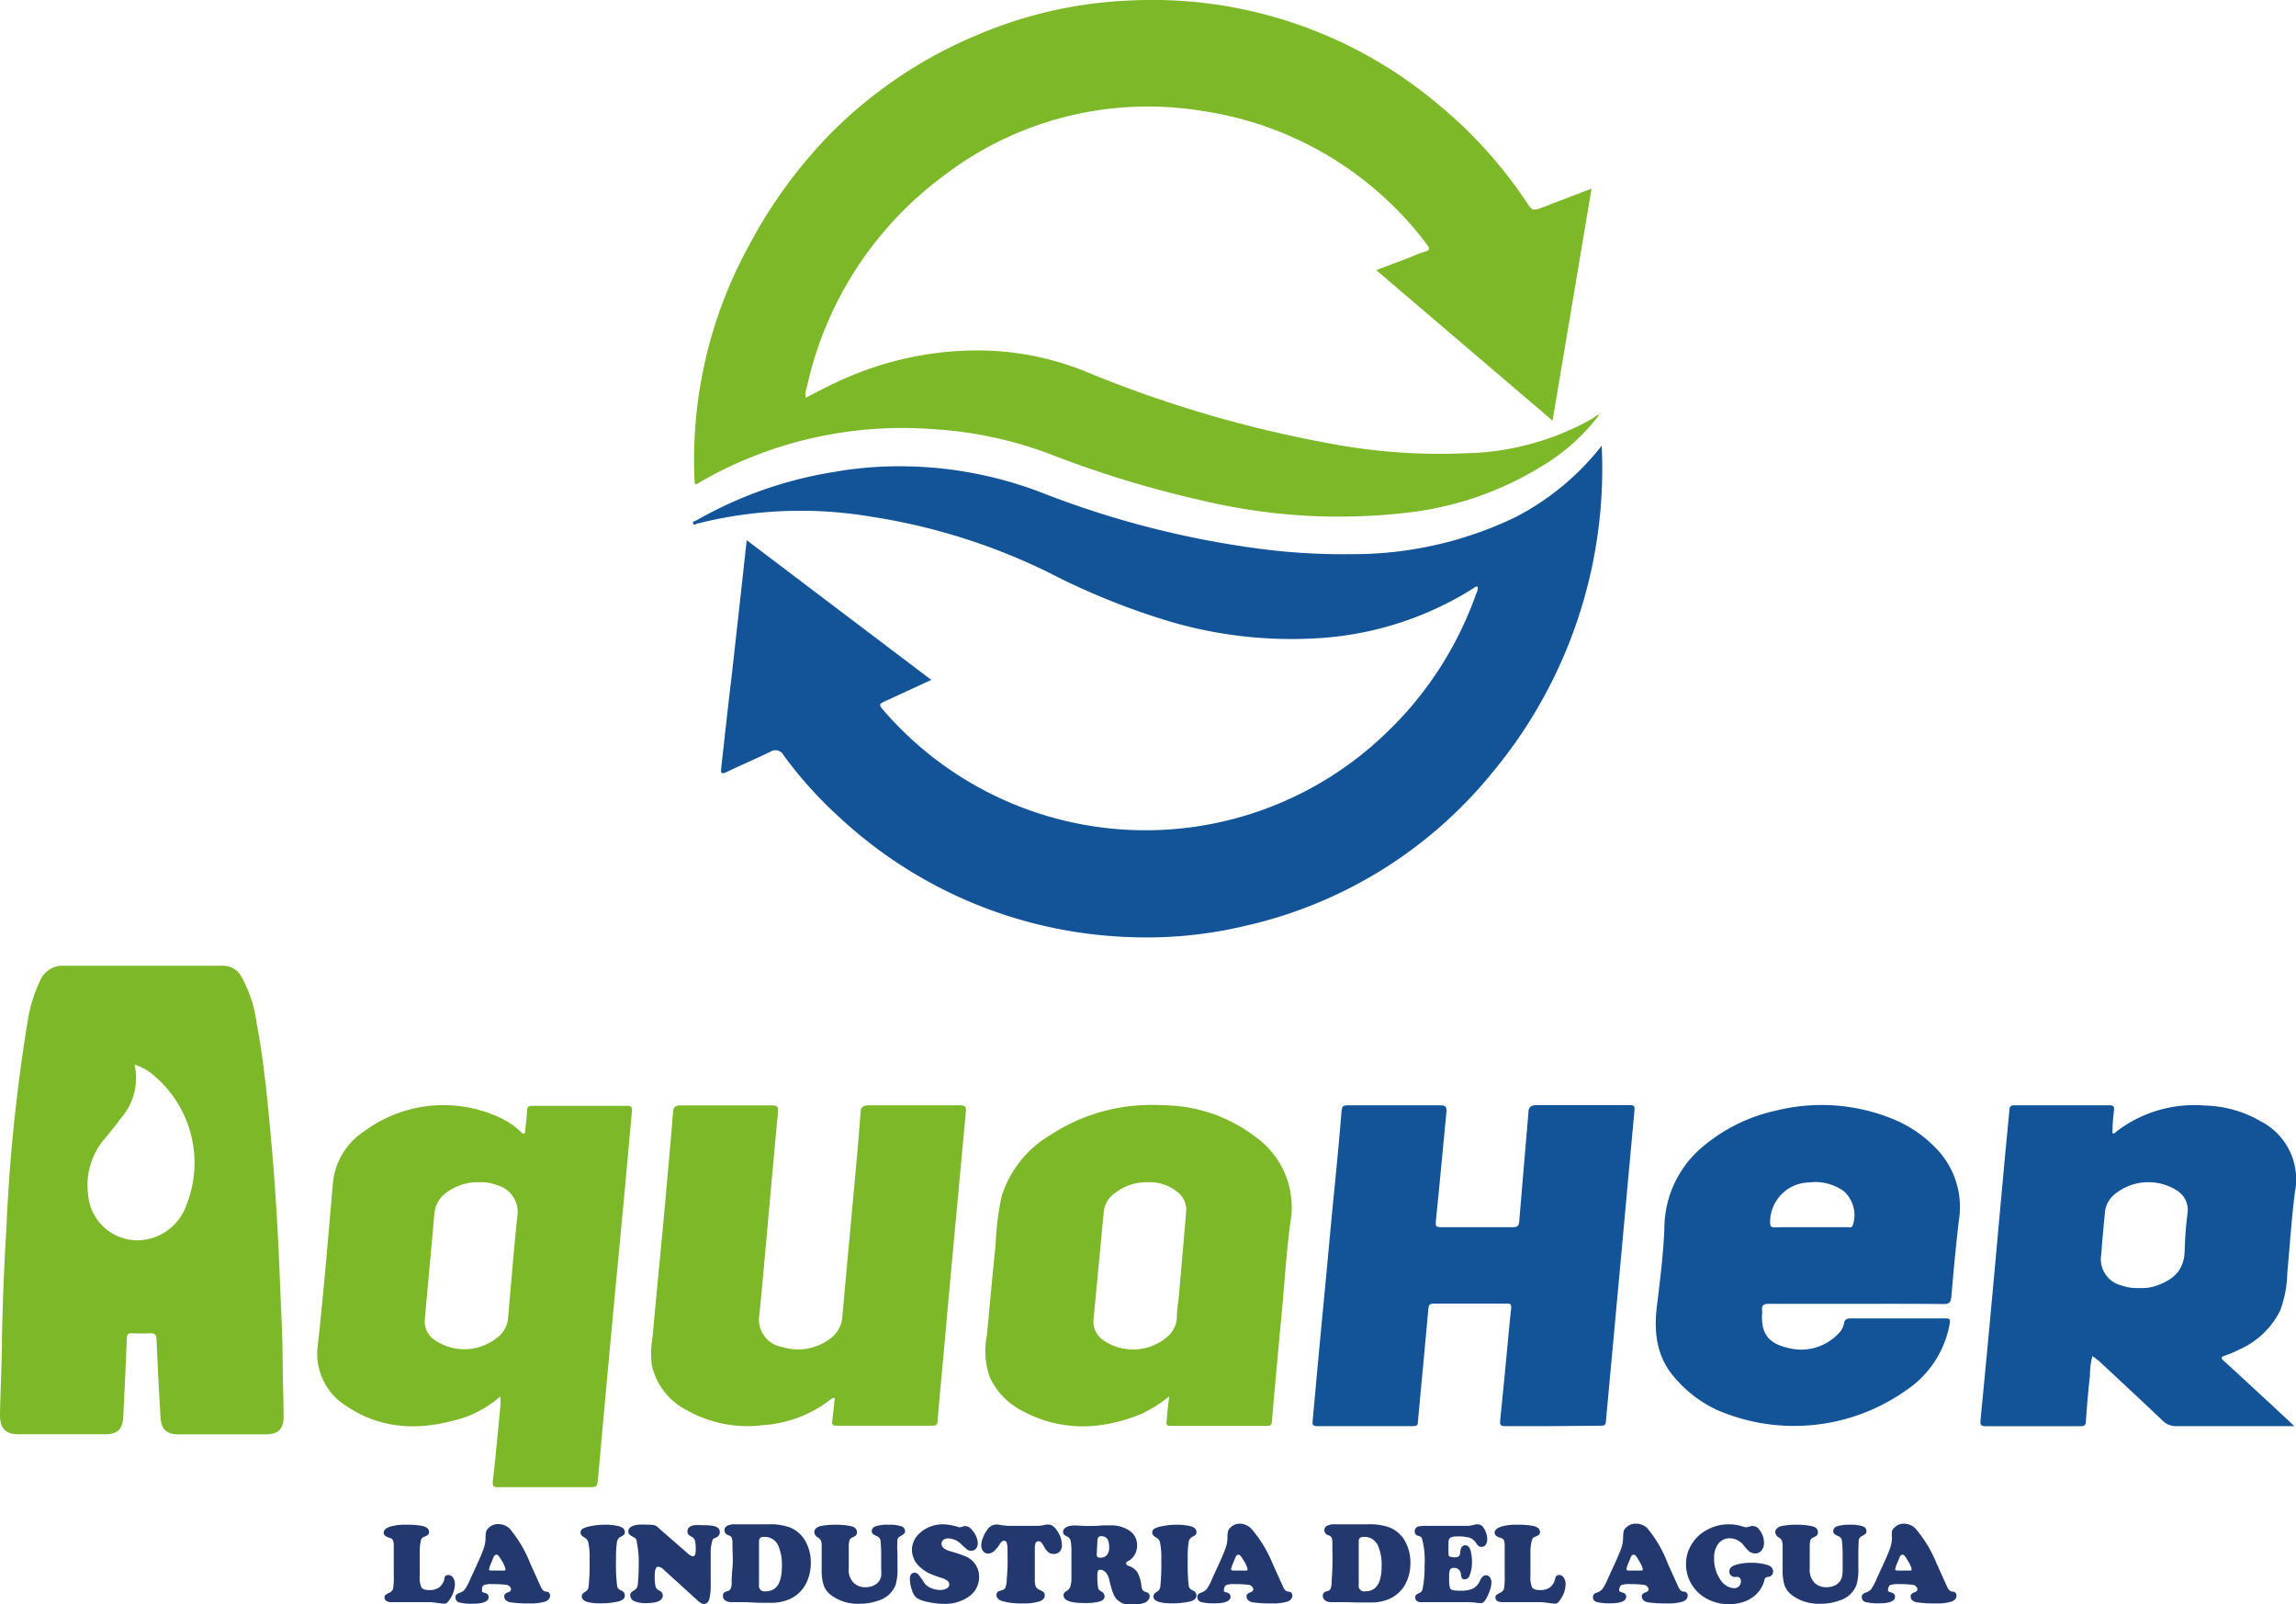 <svg xmlns="http://www.w3.org/2000/svg" viewBox="0 0 223.85 156.37"><defs><style>.cls-1-aq{fill:#7db828;}.cls-1-aq,.cls-2-aq{fill-rule:evenodd;}.cls-2-aq{fill:#135499;}.cls-3-aq{fill:#22386e;}</style></defs><g id="Capa_2" data-name="Capa 2"><g id="Capa_1-2" data-name="Capa 1"><path class="cls-1-aq" d="M156,40.33l0-.08s0,0,0,0,0,0,0,0Z"/><path class="cls-1-aq" d="M81.39,136.25c-.29,0-.4.15-.55.26a12.07,12.07,0,0,1-6.49,2.4A12,12,0,0,1,67,137.47,6.51,6.51,0,0,1,63.54,133a9.61,9.61,0,0,1,.08-2.68c.47-5.19,1-10.38,1.45-15.57.19-2.09.38-4.17.54-6.26,0-.53.18-.76.78-.75,3,0,5.92,0,8.89,0,.51,0,.61.14.57.65-.52,5.53-1,11.06-1.51,16.59-.1,1.09-.2,2.17-.32,3.25a2.71,2.71,0,0,0,2.25,3.06,5.2,5.2,0,0,0,4.69-.83,2.87,2.87,0,0,0,1.17-2.16c.35-4,.73-8,1.09-11.94.24-2.59.48-5.19.67-7.79,0-.63.22-.85.88-.84,2.94,0,5.89,0,8.83,0,.49,0,.62.12.57.64-.38,4-.74,8-1.11,11.93q-.47,5-.91,10c-.25,2.74-.51,5.49-.75,8.23,0,.32-.13.43-.46.43H81.55c-.38,0-.45-.13-.41-.49C81.24,137.76,81.31,137,81.39,136.25Z"/><path class="cls-1-aq" d="M114,136.09a12.69,12.69,0,0,1-2.83,1.77c-3.89,1.54-7.75,1.67-11.53-.36a7,7,0,0,1-3.12-3.22,7.66,7.66,0,0,1-.3-4.16c.28-2.93.54-5.87.85-8.8a27.45,27.45,0,0,1,.58-4.7,10.61,10.61,0,0,1,4.77-6,17.9,17.9,0,0,1,10.82-2.9,15.08,15.08,0,0,1,9.21,3.12,8.42,8.42,0,0,1,3.36,8.3c-.38,2.79-.55,5.62-.81,8.42-.34,3.66-.68,7.32-1,11,0,.34-.16.42-.47.42h-9.39c-.39,0-.45-.14-.4-.49C113.81,137.76,113.87,137,114,136.09Zm-2-20.86a5,5,0,0,0-3.22,1,2.56,2.56,0,0,0-1.16,1.82c-.34,3.5-.66,7-1,10.51a2.18,2.18,0,0,0,.85,2,5.12,5.12,0,0,0,6.53-.44,2.67,2.67,0,0,0,.74-1.72c0-.72.14-1.45.2-2.17q.36-4,.7-8.1a2.14,2.14,0,0,0-.92-2A4.2,4.2,0,0,0,111.92,115.23Z"/><path class="cls-2-aq" d="M181,127.08c-2.84,0-5.67,0-8.51,0-.5,0-.76.11-.69.65a1.34,1.34,0,0,1,0,.2c-.14,2,.58,3,2.5,3.44a5,5,0,0,0,4.94-1.39,1.86,1.86,0,0,0,.53-.93c.06-.45.27-.55.69-.55,3,0,6,0,9,0,.7,0,.72,0,.58.78a9.89,9.89,0,0,1-4.19,6.22,18.91,18.91,0,0,1-18.48,1.91,12.11,12.11,0,0,1-4.2-3.26c-1.69-2-1.94-4.39-1.62-6.93s.61-5,.72-7.46a10.39,10.39,0,0,1,3.83-8.07,16.47,16.47,0,0,1,7-3.43,18.35,18.35,0,0,1,12.1,1.09,12.26,12.26,0,0,1,3.86,2.9,8.19,8.19,0,0,1,1.91,6.78c-.28,2.44-.51,4.88-.72,7.33-.05.57-.2.75-.77.74C186.63,127.07,183.81,127.08,181,127.08Zm-4.42-7.47c1.19,0,2.38,0,3.57,0,.16,0,.36.1.48-.17a3.12,3.12,0,0,0-.88-3.35,4.79,4.79,0,0,0-3.38-.84,3.87,3.87,0,0,0-3.79,3.78c0,.42,0,.61.5.6C174.24,119.59,175.41,119.61,176.57,119.61Z"/><path class="cls-2-aq" d="M151.35,139c-1.54,0-3.09,0-4.63,0-.4,0-.5-.12-.46-.52.28-2.78.55-5.57.81-8.35.09-.89.16-1.79.27-2.68,0-.35-.11-.39-.38-.39q-3.6,0-7.2,0c-.37,0-.47.15-.5.48-.16,1.85-.34,3.71-.51,5.56s-.35,3.65-.51,5.49c0,.34-.15.41-.46.41q-4.69,0-9.39,0c-.47,0-.44-.23-.41-.56.22-2.36.43-4.72.65-7.08s.47-5,.71-7.47c.32-3.48.65-7,1-10.46.15-1.6.3-3.19.43-4.79.07-.91.06-.91.91-.91,2.9,0,5.8,0,8.7,0,.51,0,.69.08.64.65-.34,3.44-.64,6.89-1,10.34-.09.89-.11.89.74.89,2.25,0,4.5,0,6.76,0,.43,0,.56-.14.6-.57.28-3.51.6-7,.89-10.54,0-.6.23-.8.86-.79,3,0,6,0,9,0,.44,0,.53.09.48.56-.41,4.34-.79,8.68-1.19,13q-.8,8.63-1.59,17.24c0,.36-.15.46-.49.45Z"/><path class="cls-2-aq" d="M204,132.16a7.73,7.73,0,0,0-.24,1.93c-.17,1.47-.29,2.94-.39,4.41,0,.42-.18.52-.57.51-3.06,0-6.13,0-9.2,0-.47,0-.55-.16-.51-.58q.62-6.36,1.2-12.7c.36-3.87.7-7.75,1.06-11.62.18-2,.38-4,.56-5.93,0-.35.16-.45.5-.45,3.09,0,6.17,0,9.26,0,.37,0,.47.12.44.48a16.6,16.6,0,0,0-.15,2.23c.15.07.25,0,.34-.12a12.46,12.46,0,0,1,8.61-2.57,11.43,11.43,0,0,1,5.54,1.56,6.36,6.36,0,0,1,3.3,6.85c-.34,2.62-.5,5.27-.75,7.91a11,11,0,0,1-.7,3.68,8.08,8.08,0,0,1-3.95,3.77,10.59,10.59,0,0,1-1.43.61c-.43.14-.39.25-.1.52,1.55,1.4,3.07,2.83,4.61,4.24l2.26,2.11H223c-3.61,0-7.22,0-10.83,0a1.78,1.78,0,0,1-1.33-.54c-2.05-1.95-4.12-3.87-6.19-5.8C204.44,132.51,204.25,132.35,204,132.16Zm4.58-6.62a4.24,4.24,0,0,0,1.75-.26c1.64-.61,2.64-1.5,2.67-3.48a34.55,34.55,0,0,1,.27-3.51,2.24,2.24,0,0,0-1-2.24,5.19,5.19,0,0,0-6.16.4,2.57,2.57,0,0,0-.88,1.64c-.13,1.38-.27,2.76-.36,4.14a2.64,2.64,0,0,0,2,3.07A4.53,4.53,0,0,0,208.6,125.54Z"/><path class="cls-1-aq" d="M48.78,136.1a10.63,10.63,0,0,1-3.49,2.05c-4,1.28-7.86,1.32-11.48-1.08A6,6,0,0,1,31,131c.57-5.22,1-10.47,1.46-15.7a6.76,6.76,0,0,1,3-5A13,13,0,0,1,48.88,109a7.54,7.54,0,0,1,1.91,1.33c.09.08.17.21.31.16s.1-.22.11-.33c.07-.64.14-1.27.18-1.91,0-.35.14-.47.49-.47,3.09,0,6.18,0,9.27,0,.44,0,.49.17.46.56-.24,2.55-.46,5.11-.7,7.66-.27,2.89-.54,5.79-.82,8.68q-.62,6.57-1.22,13.14-.28,3.08-.55,6.13c-.09,1-.08,1-1,1h-8.7c-.43,0-.64,0-.57-.6.29-2.52.52-5.06.76-7.59C48.8,136.59,48.78,136.42,48.78,136.1Zm-2-20.87a5.07,5.07,0,0,0-3.07.88,2.85,2.85,0,0,0-1.36,2.18c-.3,3.44-.63,6.88-.93,10.33a2.15,2.15,0,0,0,.89,1.94,5.11,5.11,0,0,0,6.53-.51,2.65,2.65,0,0,0,.69-1.55c.3-3.29.55-6.59.9-9.88a2.7,2.7,0,0,0-2-3.11A4,4,0,0,0,46.8,115.23Z"/><path class="cls-1-aq" d="M27.56,133c0-2.57-.15-5.13-.25-7.7-.18-4.83-.46-9.65-.9-14.46-.34-3.75-.7-7.49-1.4-11.19a12.52,12.52,0,0,0-1.51-4.52,2,2,0,0,0-1.82-1c-1.88,0-3.75,0-5.63,0H10.59c-1.44,0-2.88,0-4.31,0a2.38,2.38,0,0,0-2.41,1.55,14.14,14.14,0,0,0-1.15,3.71,169,169,0,0,0-2.09,20.2c-.22,3.57-.36,7.14-.44,10.71,0,2.54-.15,5.09-.19,7.63,0,1.3.55,1.86,1.77,1.86h8.46c1.25,0,1.73-.47,1.79-1.76.12-2.52.25-5,.34-7.56,0-.44.18-.54.56-.52a17,17,0,0,0,1.75,0c.43,0,.57.12.59.57q.16,3.81.39,7.62c.07,1.17.59,1.66,1.72,1.66h8.57c1.19,0,1.73-.54,1.71-1.77C27.64,136.33,27.58,134.67,27.56,133Zm-9.41-15.48a5.12,5.12,0,0,1-4.44,3.36,4.83,4.83,0,0,1-5.12-4.47,7,7,0,0,1,1.81-5.65c.49-.61,1-1.22,1.45-1.85a5.91,5.91,0,0,0,1.27-5.14,5.11,5.11,0,0,1,1.9,1.07A11.13,11.13,0,0,1,18.15,117.52Z"/><path class="cls-2-aq" d="M156.16,43.44a46.33,46.33,0,0,1-10.71,31.92,43.32,43.32,0,0,1-24,14.87A41.45,41.45,0,0,1,110,91.33,43.74,43.74,0,0,1,81.67,79.5a39.47,39.47,0,0,1-5.28-5.9.89.89,0,0,0-1.28-.33c-1.43.69-2.89,1.32-4.32,2-.44.2-.53.09-.48-.37.33-2.92.64-5.85,1-8.78l1-9,.49-4.47,18,13.62-4.34,2c-.84.38-.83.38-.22,1.08a33.76,33.76,0,0,0,49,2,34.64,34.64,0,0,0,8.69-13.51,1.14,1.14,0,0,0,.14-.64c-.18-.08-.3.06-.42.14A32,32,0,0,1,129,62.17a42,42,0,0,1-15-1.61,69.11,69.11,0,0,1-11.8-4.78A59.74,59.74,0,0,0,85,50.37a41.2,41.2,0,0,0-17,.66c-.15,0-.33.23-.42,0s.18-.23.3-.3A39.57,39.57,0,0,1,81.31,46a36.23,36.23,0,0,1,6.9-.55A38.49,38.49,0,0,1,101.52,48a90.69,90.69,0,0,0,20.73,5.41,61.87,61.87,0,0,0,9.41.6,36.44,36.44,0,0,0,16-3.56A25.47,25.47,0,0,0,156.16,43.44Z"/><path class="cls-1-aq" d="M156,40.32a19.38,19.38,0,0,1-5.65,5.1,31.71,31.71,0,0,1-13,4.53,57.5,57.5,0,0,1-20.37-1.22,103.86,103.86,0,0,1-14.76-4.53A38.88,38.88,0,0,0,91,41.83a39.57,39.57,0,0,0-18.42,3,38.67,38.67,0,0,0-4.72,2.39c-.17-.08-.14-.2-.14-.3a43.42,43.42,0,0,1,5.35-23.08,47.47,47.47,0,0,1,7.61-10.52A44,44,0,0,1,95.13,3.47a42.32,42.32,0,0,1,15-3.42,43.25,43.25,0,0,1,30.25,10.26,43.47,43.47,0,0,1,8.49,9.45c.52.78.6.81,1.48.47l4.82-1.85c-1.27,7.56-2.52,15-3.8,22.62L134.18,26.33l3.14-1.19c.53-.2,1-.44,1.58-.6s.48-.37.2-.73a32.26,32.26,0,0,0-4.55-4.93,33.42,33.42,0,0,0-17.29-8.06,32.76,32.76,0,0,0-25.2,6.27A34.88,34.88,0,0,0,78.67,37.72a2.22,2.22,0,0,0-.13,1.05c1.23-.63,2.43-1.26,3.67-1.81a32.11,32.11,0,0,1,12.62-2.8,28,28,0,0,1,10.88,2,117.28,117.28,0,0,0,24.14,7.1,57.37,57.37,0,0,0,13,.92,26.18,26.18,0,0,0,12.26-3.3c.32-.18.58-.48,1-.52Z"/><path class="cls-3-aq" d="M188.81,152.39l1,2.21a1.31,1.31,0,0,0,.25.4.47.47,0,0,0,.3.13c.26,0,.39.17.39.4s-.16.45-.48.57a4.88,4.88,0,0,1-1.57.18,11.23,11.23,0,0,1-1.82-.11.82.82,0,0,1-.44-.2.46.46,0,0,1-.16-.36.33.33,0,0,1,.09-.25.72.72,0,0,1,.31-.17c.17-.06.26-.16.26-.29s-.15-.39-.45-.43a9.11,9.11,0,0,0-1.33-.07,2.34,2.34,0,0,0-.87.09.38.38,0,0,0-.15.19.77.77,0,0,0-.07.28c0,.08,0,.13.05.15a1.29,1.29,0,0,0,.3.12.4.4,0,0,1,.34.39c0,.43-.52.65-1.56.65a5.12,5.12,0,0,1-1.3-.12.48.48,0,0,1-.38-.5.36.36,0,0,1,.09-.26.67.67,0,0,1,.3-.17,1.21,1.21,0,0,0,.54-.35,6,6,0,0,0,.52-1l.77-1.68c.28-.62.47-1.09.57-1.39a3.68,3.68,0,0,0,.15-.9,3.16,3.16,0,0,1,0-.66.76.76,0,0,1,.24-.35,1.26,1.26,0,0,1,.95-.38,1.61,1.61,0,0,1,1.06.43A12.14,12.14,0,0,1,188.81,152.39Zm-3.79.69h1.07c.19,0,.29,0,.29-.13a2.65,2.65,0,0,0-.41-.88,2.1,2.1,0,0,0-.28-.43.25.25,0,0,0-.21-.11c-.13,0-.24.12-.32.36l-.16.39a3.11,3.11,0,0,0-.23.67C184.77,153,184.85,153.08,185,153.08Z"/><path class="cls-3-aq" d="M181.18,151.45v1.33a5.57,5.57,0,0,1-.18,1.7,2.55,2.55,0,0,1-1.7,1.53,5.07,5.07,0,0,1-1.8.3,4.37,4.37,0,0,1-2.8-.84,2.2,2.2,0,0,1-.71-.94,4.84,4.84,0,0,1-.19-1.56c0-.27,0-.7,0-1.31,0-.43,0-.71,0-.85a1.86,1.86,0,0,0-.07-.63.71.71,0,0,0-.29-.32.65.65,0,0,1-.36-.53.49.49,0,0,1,.18-.37,1,1,0,0,1,.48-.23,7.31,7.31,0,0,1,1.42-.12,6.79,6.79,0,0,1,1.49.14c.39.09.59.28.59.59a.45.45,0,0,1-.17.37l-.33.17a.41.41,0,0,0-.24.27,2.66,2.66,0,0,0-.06.67c0,.32,0,1,0,2.05a1.79,1.79,0,0,0,.5,1.43,1.59,1.59,0,0,0,1.13.4,1.86,1.86,0,0,0,.79-.16,1.31,1.31,0,0,0,.54-.44,1.52,1.52,0,0,0,.2-.47,4.48,4.48,0,0,0,.05-.72v-1.2a13.16,13.16,0,0,0-.08-1.61.56.56,0,0,0-.35-.38,1.56,1.56,0,0,1-.39-.22.4.4,0,0,1-.1-.26.51.51,0,0,1,.39-.48,3.79,3.79,0,0,1,1.25-.15,3.58,3.58,0,0,1,1.22.15.49.49,0,0,1,.38.47.37.37,0,0,1-.06.23,1.89,1.89,0,0,1-.35.24.61.61,0,0,0-.33.35C181.21,150.17,181.19,150.64,181.18,151.45Z"/><path class="cls-3-aq" d="M168.52,148.57a4.54,4.54,0,0,1,1.35.2,1.6,1.6,0,0,0,.39.09,1.85,1.85,0,0,0,.45-.12.67.67,0,0,1,.24,0,.76.76,0,0,1,.58.36,2,2,0,0,1,.45,1.26,1.14,1.14,0,0,1-.24.76.78.78,0,0,1-.62.29,1,1,0,0,1-.62-.23,4.1,4.1,0,0,1-.46-.51,1.76,1.76,0,0,0-1.38-.74,1.38,1.38,0,0,0-1.12.52,2.16,2.16,0,0,0-.42,1.4,3.6,3.6,0,0,0,.67,2.21,1.83,1.83,0,0,0,.6.54,1.38,1.38,0,0,0,.69.19.62.62,0,0,0,.46-.18.66.66,0,0,0,.19-.49.42.42,0,0,0-.16-.37.27.27,0,0,0-.11-.05h-.31a.53.53,0,0,1-.39-.15.51.51,0,0,1-.16-.37c0-.31.2-.52.6-.65a5,5,0,0,1,1.52-.21,5.26,5.26,0,0,1,1.55.2c.4.12.6.34.6.67a.49.49,0,0,1-.14.34.61.61,0,0,1-.35.17.48.48,0,0,0-.25.08.68.68,0,0,0-.12.28,2.83,2.83,0,0,1-.92,1.45,3.25,3.25,0,0,1-1.13.63,4.58,4.58,0,0,1-3.58-.33,3.87,3.87,0,0,1-1.56-1.57,3.8,3.8,0,0,1-.44-1.82,3.54,3.54,0,0,1,.53-1.87,3.8,3.8,0,0,1,1.58-1.47A4.34,4.34,0,0,1,168.52,148.57Z"/><path class="cls-3-aq" d="M162.6,152.39l1,2.21a1.31,1.31,0,0,0,.25.4.47.47,0,0,0,.3.13c.26,0,.39.17.39.4s-.16.45-.48.57a4.88,4.88,0,0,1-1.57.18,11.23,11.23,0,0,1-1.82-.11.82.82,0,0,1-.44-.2.5.5,0,0,1-.16-.36.33.33,0,0,1,.09-.25.72.72,0,0,1,.31-.17c.17-.06.26-.16.26-.29s-.15-.39-.45-.43a9.11,9.11,0,0,0-1.33-.07,2.34,2.34,0,0,0-.87.09.38.38,0,0,0-.15.19.77.77,0,0,0-.07.28c0,.08,0,.13.05.15a1.29,1.29,0,0,0,.3.12.4.4,0,0,1,.34.39c0,.43-.52.65-1.56.65a5,5,0,0,1-1.29-.12.48.48,0,0,1-.39-.5.36.36,0,0,1,.09-.26.74.74,0,0,1,.3-.17,1.21,1.21,0,0,0,.54-.35,6,6,0,0,0,.52-1l.77-1.68c.28-.62.47-1.09.57-1.39a3.68,3.68,0,0,0,.15-.9,3.16,3.16,0,0,1,.05-.66.85.85,0,0,1,.24-.35,1.26,1.26,0,0,1,1-.38,1.61,1.61,0,0,1,1.06.43A12.14,12.14,0,0,1,162.6,152.39Zm-3.79.69h1.07c.19,0,.29,0,.29-.13a2.65,2.65,0,0,0-.41-.88,2.1,2.1,0,0,0-.28-.43.25.25,0,0,0-.21-.11c-.13,0-.24.12-.32.36l-.16.39a3.11,3.11,0,0,0-.23.67C158.56,153,158.64,153.08,158.81,153.08Z"/><path class="cls-3-aq" d="M149.21,151.1v2.5a2.45,2.45,0,0,0,.15,1.09c.12.2.37.29.76.29a1.61,1.61,0,0,0,1-.27,1.41,1.41,0,0,0,.5-.85c.05-.23.18-.35.37-.35a.54.54,0,0,1,.47.26,1.13,1.13,0,0,1,.18.67,2.61,2.61,0,0,1-.5,1.44,1.36,1.36,0,0,1-.27.34.5.5,0,0,1-.29.09l-1.21-.15h-3.81a1.12,1.12,0,0,1-.53-.09.4.4,0,0,1-.23-.37.32.32,0,0,1,.08-.23,1.61,1.61,0,0,1,.35-.21.7.7,0,0,0,.4-.41,6.41,6.41,0,0,0,.07-1.31c0-.33,0-.81,0-1.44s0-1.06,0-1.36a2,2,0,0,0-.06-.6.44.44,0,0,0-.29-.23,2,2,0,0,1-.46-.2.41.41,0,0,1-.17-.31c0-.27.22-.47.66-.61a5,5,0,0,1,1.5-.18,8.59,8.59,0,0,1,1.58.11c.45.1.68.3.68.59a.37.37,0,0,1-.09.27,1.78,1.78,0,0,1-.44.23.43.43,0,0,0-.26.32A4.76,4.76,0,0,0,149.21,151.1Z"/><path class="cls-3-aq" d="M139.12,148.72h2.81c.56,0,1,0,1.24,0a4.87,4.87,0,0,0,.76-.15l.18,0a.62.62,0,0,1,.5.3A2,2,0,0,1,145,150a.91.91,0,0,1-.15.56.48.48,0,0,1-.41.21.44.44,0,0,1-.28-.08,1.3,1.3,0,0,1-.27-.33,1.18,1.18,0,0,0-.61-.48,3.91,3.91,0,0,0-1.21-.13c-.42,0-.67.08-.76.23a.68.68,0,0,0-.09.32c0,.13,0,.48,0,1,0,.22,0,.35.11.4a1.1,1.1,0,0,0,.57.08.5.5,0,0,0,.33-.09.57.57,0,0,0,.13-.34c0-.21.06-.36.08-.44a.55.55,0,0,1,.15-.2.39.39,0,0,1,.27-.1.46.46,0,0,1,.38.21,1.49,1.49,0,0,1,.19.56,3.86,3.86,0,0,1,.08.84,3.38,3.38,0,0,1-.26,1.41.48.48,0,0,1-.45.3.3.3,0,0,1-.26-.1,1.09,1.09,0,0,1-.11-.39.64.64,0,0,0-.71-.62.36.36,0,0,0-.34.16,1.23,1.23,0,0,0-.09.57,6.18,6.18,0,0,0,0,.67,2.56,2.56,0,0,0,.07.53.34.34,0,0,0,.27.23,3.26,3.26,0,0,0,.75.06,2.85,2.85,0,0,0,1.24-.21,1.54,1.54,0,0,0,.67-.76,1.2,1.2,0,0,1,.28-.42.41.41,0,0,1,.31-.11.43.43,0,0,1,.38.2.8.8,0,0,1,.15.5,2.39,2.39,0,0,1-.17.81,4.2,4.2,0,0,1-.41.88.88.88,0,0,1-.21.24.27.27,0,0,1-.2.07l-.3,0a6.88,6.88,0,0,0-.94-.08h-4.62a.69.69,0,0,1-.43-.12.43.43,0,0,1-.15-.35.32.32,0,0,1,.07-.23,1.52,1.52,0,0,1,.29-.18.53.53,0,0,0,.25-.17.83.83,0,0,0,.12-.31,10.75,10.75,0,0,0,.18-2.21,8.15,8.15,0,0,0-.26-2.66.49.49,0,0,0-.12-.15,1.44,1.44,0,0,0-.27-.1.4.4,0,0,1-.31-.42.48.48,0,0,1,.1-.31.5.5,0,0,1,.27-.18A4.65,4.65,0,0,1,139.12,148.72Z"/><path class="cls-3-aq" d="M131.33,156.16h-.4l-.77,0-.37,0a1,1,0,0,1-.59-.17.54.54,0,0,1-.23-.44.4.4,0,0,1,.1-.3.73.73,0,0,1,.33-.17.48.48,0,0,0,.3-.18,1.34,1.34,0,0,0,.12-.48c0-.27.05-.8.08-1.59s0-1.57,0-2.35a1.65,1.65,0,0,0-.07-.61.55.55,0,0,0-.33-.24.51.51,0,0,1-.38-.49.47.47,0,0,1,.26-.42,1.43,1.43,0,0,1,.72-.15h.36l.67,0c.52,0,1.1,0,1.76,0h.51a5.59,5.59,0,0,1,2,.28,3,3,0,0,1,1.62,1.43,4.23,4.23,0,0,1,.49,2.1,4.48,4.48,0,0,1-.18,1.24,3.76,3.76,0,0,1-.49,1.07,3.28,3.28,0,0,1-1.74,1.28,4.28,4.28,0,0,1-1.4.22l-.66,0-.56,0Zm1.14-5.91v4.22a.54.54,0,0,0,.64.63c1.06,0,1.59-.8,1.59-2.42a4.65,4.65,0,0,0-.37-2.07,1.43,1.43,0,0,0-1.39-.81.55.55,0,0,0-.36.1A.49.49,0,0,0,132.47,150.25Z"/><path class="cls-3-aq" d="M124.07,152.39l1,2.21a1.34,1.34,0,0,0,.24.4.52.52,0,0,0,.3.13c.26,0,.39.17.39.4s-.16.45-.48.57a4.88,4.88,0,0,1-1.57.18,11.23,11.23,0,0,1-1.82-.11.79.79,0,0,1-.43-.2.48.48,0,0,1-.17-.36.33.33,0,0,1,.09-.25.79.79,0,0,1,.31-.17c.17-.06.26-.16.26-.29s-.15-.39-.44-.43a9.27,9.27,0,0,0-1.34-.07,2.24,2.24,0,0,0-.86.09.45.45,0,0,0-.16.19.74.74,0,0,0-.06.28c0,.08,0,.13,0,.15a1.47,1.47,0,0,0,.31.12.39.39,0,0,1,.33.39c0,.43-.52.65-1.55.65a5.06,5.06,0,0,1-1.3-.12.48.48,0,0,1-.38-.5.35.35,0,0,1,.08-.26.82.82,0,0,1,.3-.17,1.21,1.21,0,0,0,.54-.35,5.27,5.27,0,0,0,.52-1l.77-1.68c.28-.62.47-1.09.57-1.39a2.93,2.93,0,0,0,.15-.9,2.47,2.47,0,0,1,.06-.66.74.74,0,0,1,.23-.35,1.27,1.27,0,0,1,1-.38A1.6,1.6,0,0,1,122,149,12.33,12.33,0,0,1,124.07,152.39Zm-3.8.69h1.07c.2,0,.3,0,.3-.13a2.9,2.9,0,0,0-.41-.88,2.5,2.5,0,0,0-.29-.43.24.24,0,0,0-.2-.11q-.19,0-.33.36s-.07.17-.16.39a3.11,3.11,0,0,0-.23.67C120,153,120.11,153.08,120.27,153.08Z"/><path class="cls-3-aq" d="M114.74,148.61a5.41,5.41,0,0,1,1.17.11c.5.09.74.3.74.62a.33.33,0,0,1-.07.24,1.61,1.61,0,0,1-.37.23.71.71,0,0,0-.33.55,10.18,10.18,0,0,0-.08,1.66,18.16,18.16,0,0,0,.1,2.58.67.67,0,0,0,.12.24.78.78,0,0,0,.27.18.52.52,0,0,1,.36.48q0,.44-.66.6a8,8,0,0,1-1.76.17c-1.19,0-1.78-.23-1.78-.68,0-.16.12-.31.35-.45a.66.66,0,0,0,.32-.45,20.51,20.51,0,0,0,.1-2.64,7.08,7.08,0,0,0-.14-1.79.77.77,0,0,0-.37-.4,1.91,1.91,0,0,1-.3-.24.41.41,0,0,1-.07-.25.42.42,0,0,1,.22-.38,2.9,2.9,0,0,1,.8-.25A7.16,7.16,0,0,1,114.74,148.61Z"/><path class="cls-3-aq" d="M107.31,153c-.14,0-.23,0-.27.13a1.79,1.79,0,0,0-.05.58,5.16,5.16,0,0,0,.08,1.08.54.54,0,0,0,.08.17,1.16,1.16,0,0,0,.21.15.53.53,0,0,1,.33.47c0,.24-.15.41-.46.51a5.45,5.45,0,0,1-1.54.15c-1.34,0-2-.25-2-.76a.33.33,0,0,1,.06-.21,1,1,0,0,1,.27-.22.77.77,0,0,0,.32-.38,2.47,2.47,0,0,0,.12-.74c0-.26,0-1.18,0-2.77a4.64,4.64,0,0,0-.08-1,.6.6,0,0,0-.32-.39,1.35,1.35,0,0,1-.33-.21.41.41,0,0,1-.08-.25.44.44,0,0,1,.16-.35.88.88,0,0,1,.43-.22,2.72,2.72,0,0,1,.64-.06l.9.05h.43c.33,0,.77,0,1.31-.06.35,0,.59,0,.73,0a3.22,3.22,0,0,1,1.93.56,1.67,1.67,0,0,1,.68,1.41,1.77,1.77,0,0,1-.24.91,1.58,1.58,0,0,1-.66.62c-.11.06-.17.12-.17.21s.09.19.27.25a1.62,1.62,0,0,1,.84.63,3.48,3.48,0,0,1,.38,1.28,1,1,0,0,0,.14.47.89.89,0,0,0,.43.2.33.33,0,0,1,.17.14.4.4,0,0,1,.07.24.54.54,0,0,1-.13.34.79.79,0,0,1-.33.27,3.11,3.11,0,0,1-1.26.21,1.84,1.84,0,0,1-1.52-.56,2.21,2.21,0,0,1-.35-.63,9.75,9.75,0,0,1-.34-1.19,1.66,1.66,0,0,0-.32-.73A.76.76,0,0,0,107.31,153Zm-.32-2.78-.06,1.27v0a.39.39,0,0,0,.06.26s.11.07.23.07a.88.88,0,0,0,.7-.25,1.2,1.2,0,0,0,.22-.79q0-1.05-.75-1.05a.41.41,0,0,0-.3.09A.61.61,0,0,0,107,150.25Z"/><path class="cls-3-aq" d="M98.25,148.72h2.87a3.71,3.71,0,0,0,.85-.12,1.11,1.11,0,0,1,.28,0c.3,0,.58.22.86.66a2.43,2.43,0,0,1,.42,1.34.84.84,0,0,1-.29.7.89.89,0,0,1-.52.16.77.77,0,0,1-.5-.16,1.88,1.88,0,0,1-.42-.53,2,2,0,0,0-.29-.45.37.37,0,0,0-.25-.1.31.31,0,0,0-.29.17,1.47,1.47,0,0,0-.08.56v3a1.87,1.87,0,0,0,.09.68.7.7,0,0,0,.38.33,1.51,1.51,0,0,1,.4.23.45.45,0,0,1,.1.31c0,.26-.18.46-.53.59a5.38,5.38,0,0,1-1.63.19,6.64,6.64,0,0,1-2-.23c-.36-.12-.55-.32-.55-.6a.41.41,0,0,1,.2-.35l.39-.13a.41.41,0,0,0,.28-.23,2.29,2.29,0,0,0,.13-.64c0-.29.06-.75.08-1.38s0-1.18,0-1.65a2.25,2.25,0,0,0-.08-.7.26.26,0,0,0-.25-.2c-.14,0-.28.1-.41.3a3.08,3.08,0,0,1-.6.74.92.92,0,0,1-.54.21.61.61,0,0,1-.49-.22.89.89,0,0,1-.19-.57,2,2,0,0,1,.16-.74,3,3,0,0,1,.4-.75,1.11,1.11,0,0,1,.82-.55l.25,0a4.43,4.43,0,0,0,.49.08Z"/><path class="cls-3-aq" d="M92,148.57a5.2,5.2,0,0,1,1.47.28l.17,0a1.34,1.34,0,0,0,.33-.1.58.58,0,0,1,.19,0c.24,0,.5.19.77.58a1.91,1.91,0,0,1,.4,1.1.76.76,0,0,1-.18.51.56.56,0,0,1-.44.21.74.74,0,0,1-.36-.08c-.09-.06-.29-.24-.6-.52a1.88,1.88,0,0,0-1.28-.61.79.79,0,0,0-.49.14.48.48,0,0,0-.18.39c0,.32.28.56.83.72a13.74,13.74,0,0,1,1.45.48,2.14,2.14,0,0,1,1.38,2,2.3,2.3,0,0,1-.94,1.9,4,4,0,0,1-2.54.75,7.14,7.14,0,0,1-1.47-.17,3.45,3.45,0,0,1-1.12-.39,1.52,1.52,0,0,1-.47-.76,3.36,3.36,0,0,1-.21-1.14.64.64,0,0,1,.11-.4.42.42,0,0,1,.34-.18.52.52,0,0,1,.4.22,5.69,5.69,0,0,1,.54.76,1.45,1.45,0,0,0,.64.51,2.23,2.23,0,0,0,.91.2,1.23,1.23,0,0,0,.65-.15.44.44,0,0,0,.25-.38.47.47,0,0,0-.19-.38,2.15,2.15,0,0,0-.64-.29,11.15,11.15,0,0,1-1.19-.45,3.8,3.8,0,0,1-.76-.52,2.27,2.27,0,0,1-.86-1.73,2.12,2.12,0,0,1,.22-.94,2.36,2.36,0,0,1,.63-.78A3.33,3.33,0,0,1,92,148.57Z"/><path class="cls-3-aq" d="M87.5,151.45v1.33a5.57,5.57,0,0,1-.18,1.7,2.6,2.6,0,0,1-1.7,1.53,5.11,5.11,0,0,1-1.8.3,4.35,4.35,0,0,1-2.8-.84,2.05,2.05,0,0,1-.71-.94,4.79,4.79,0,0,1-.2-1.56c0-.27,0-.7,0-1.31,0-.43,0-.71,0-.85a2.26,2.26,0,0,0-.06-.63.81.81,0,0,0-.3-.32.65.65,0,0,1-.36-.53.49.49,0,0,1,.18-.37,1,1,0,0,1,.48-.23,7.38,7.38,0,0,1,1.42-.12,7,7,0,0,1,1.5.14c.38.09.58.28.58.59a.45.45,0,0,1-.17.37l-.33.17a.42.42,0,0,0-.23.27,2.18,2.18,0,0,0-.07.67c0,.32,0,1,0,2.05a1.76,1.76,0,0,0,.51,1.43,1.57,1.57,0,0,0,1.12.4,1.86,1.86,0,0,0,.79-.16,1.26,1.26,0,0,0,.74-.91,3.56,3.56,0,0,0,0-.72v-1.2a14.31,14.31,0,0,0-.07-1.61.6.6,0,0,0-.36-.38,1.65,1.65,0,0,1-.38-.22.36.36,0,0,1-.11-.26.51.51,0,0,1,.39-.48,3.79,3.79,0,0,1,1.25-.15,3.65,3.65,0,0,1,1.23.15.5.5,0,0,1,.38.47.37.37,0,0,1-.07.23,1.7,1.7,0,0,1-.34.24c-.2.11-.31.22-.33.35A10.37,10.37,0,0,0,87.5,151.45Z"/><path class="cls-3-aq" d="M72.84,156.16h-.4l-.77,0-.37,0a1,1,0,0,1-.59-.17.54.54,0,0,1-.23-.44.4.4,0,0,1,.1-.3.73.73,0,0,1,.33-.17.48.48,0,0,0,.3-.18,1.34,1.34,0,0,0,.12-.48c0-.27,0-.8.08-1.59s0-1.57,0-2.35a1.65,1.65,0,0,0-.07-.61.55.55,0,0,0-.33-.24.51.51,0,0,1-.38-.49.47.47,0,0,1,.26-.42,1.43,1.43,0,0,1,.72-.15H72l.67,0c.52,0,1.1,0,1.76,0h.51a5.59,5.59,0,0,1,2,.28,3,3,0,0,1,1.62,1.43,4.23,4.23,0,0,1,.49,2.1,4.48,4.48,0,0,1-.18,1.24,3.76,3.76,0,0,1-.49,1.07A3.28,3.28,0,0,1,76.62,156a4.28,4.28,0,0,1-1.4.22l-.66,0-.56,0ZM74,150.25v4.22a.54.54,0,0,0,.64.63c1.06,0,1.59-.8,1.59-2.42a4.65,4.65,0,0,0-.37-2.07,1.43,1.43,0,0,0-1.39-.81.55.55,0,0,0-.36.1A.49.49,0,0,0,74,150.25Z"/><path class="cls-3-aq" d="M64.29,149,67,151.36a1.11,1.11,0,0,0,.55.33c.19,0,.28-.2.28-.6a3.35,3.35,0,0,0-.08-.94.63.63,0,0,0-.34-.38.83.83,0,0,1-.3-.22.49.49,0,0,1-.09-.3c0-.3.21-.5.63-.59a5.77,5.77,0,0,1,.89,0,4.2,4.2,0,0,1,1.14.1c.33.1.5.29.5.57a.57.57,0,0,1-.41.54.82.82,0,0,0-.22.12.35.35,0,0,0-.1.17,4.27,4.27,0,0,0-.16,1.36v1.78c0,.27,0,.64,0,1.11a5.73,5.73,0,0,1-.12,1.39c-.09.35-.27.53-.53.53a.55.55,0,0,1-.29-.08,2.45,2.45,0,0,1-.41-.32L64.72,153a.94.94,0,0,0-.56-.3c-.22,0-.33.31-.33.92a4.64,4.64,0,0,0,.08,1,.63.63,0,0,0,.35.4.54.54,0,0,1,.36.47c0,.51-.54.76-1.63.76a2.7,2.7,0,0,1-1.14-.19.6.6,0,0,1-.4-.55.43.43,0,0,1,.07-.28,1.68,1.68,0,0,1,.35-.25.7.7,0,0,0,.31-.54,17,17,0,0,0,.09-2,9,9,0,0,0-.17-2.05A1,1,0,0,0,62,150a.83.83,0,0,0-.3-.22,1,1,0,0,1-.34-.23.4.4,0,0,1-.1-.28q0-.52.9-.66a8.77,8.77,0,0,1,1.07,0,2.36,2.36,0,0,1,.63.06A1.65,1.65,0,0,1,64.29,149Z"/><path class="cls-3-aq" d="M59,148.61a5.57,5.57,0,0,1,1.18.11c.49.09.74.3.74.62a.33.33,0,0,1-.08.24,1.61,1.61,0,0,1-.37.23.71.71,0,0,0-.33.55,11.53,11.53,0,0,0-.08,1.66,17.52,17.52,0,0,0,.11,2.58.53.53,0,0,0,.11.24.84.84,0,0,0,.28.18.52.52,0,0,1,.36.48c0,.29-.22.49-.67.6a7.94,7.94,0,0,1-1.76.17c-1.18,0-1.77-.23-1.77-.68,0-.16.11-.31.34-.45a.63.63,0,0,0,.32-.45,20.51,20.51,0,0,0,.1-2.64,6.62,6.62,0,0,0-.14-1.79.79.79,0,0,0-.36-.4,1.52,1.52,0,0,1-.3-.24.41.41,0,0,1-.08-.25.43.43,0,0,1,.23-.38,2.8,2.8,0,0,1,.79-.25A7.16,7.16,0,0,1,59,148.61Z"/><path class="cls-3-aq" d="M51.7,152.39l1,2.21a1.34,1.34,0,0,0,.24.4.52.52,0,0,0,.3.13c.26,0,.39.17.39.4s-.16.45-.48.57a4.88,4.88,0,0,1-1.57.18,11.23,11.23,0,0,1-1.82-.11.86.86,0,0,1-.44-.2.5.5,0,0,1-.16-.36.33.33,0,0,1,.09-.25.72.72,0,0,1,.31-.17c.17-.06.26-.16.26-.29s-.15-.39-.44-.43a9.27,9.27,0,0,0-1.34-.07,2.34,2.34,0,0,0-.87.09.52.52,0,0,0-.15.19A.74.74,0,0,0,47,155c0,.08,0,.13,0,.15a1.25,1.25,0,0,0,.31.12.39.39,0,0,1,.33.39c0,.43-.52.65-1.56.65a5,5,0,0,1-1.29-.12.48.48,0,0,1-.38-.5.35.35,0,0,1,.08-.26.82.82,0,0,1,.3-.17,1.21,1.21,0,0,0,.54-.35,6,6,0,0,0,.52-1l.77-1.68c.28-.62.47-1.09.57-1.39a3.68,3.68,0,0,0,.15-.9,2.47,2.47,0,0,1,.06-.66.74.74,0,0,1,.23-.35,1.27,1.27,0,0,1,1-.38,1.6,1.6,0,0,1,1.05.43A12.33,12.33,0,0,1,51.7,152.39Zm-3.8.69H49c.2,0,.29,0,.29-.13a2.76,2.76,0,0,0-.4-.88,2.5,2.5,0,0,0-.29-.43.24.24,0,0,0-.2-.11c-.14,0-.24.12-.33.36l-.16.39a3.11,3.11,0,0,0-.23.67C47.65,153,47.73,153.08,47.9,153.08Z"/><path class="cls-3-aq" d="M40.92,151.1v2.5a2.45,2.45,0,0,0,.15,1.09c.12.2.37.29.76.29a1.61,1.61,0,0,0,1-.27,1.46,1.46,0,0,0,.5-.85c0-.23.18-.35.37-.35a.54.54,0,0,1,.47.26,1.13,1.13,0,0,1,.18.67,2.69,2.69,0,0,1-.5,1.44,1.16,1.16,0,0,1-.28.34.46.46,0,0,1-.29.09l-1.21-.15H38.24a1.07,1.07,0,0,1-.52-.09.4.4,0,0,1-.23-.37.32.32,0,0,1,.08-.23,1.38,1.38,0,0,1,.35-.21.7.7,0,0,0,.4-.41,6.41,6.41,0,0,0,.07-1.31q0-.49,0-1.44c0-.6,0-1.06,0-1.36a1.66,1.66,0,0,0-.07-.6.42.42,0,0,0-.28-.23,1.77,1.77,0,0,1-.46-.2.38.38,0,0,1-.17-.31c0-.27.21-.47.65-.61a5.14,5.14,0,0,1,1.51-.18,8.66,8.66,0,0,1,1.58.11c.45.1.68.3.68.59a.37.37,0,0,1-.09.27,1.78,1.78,0,0,1-.44.23.43.43,0,0,0-.26.32A4.76,4.76,0,0,0,40.92,151.1Z"/></g></g></svg>